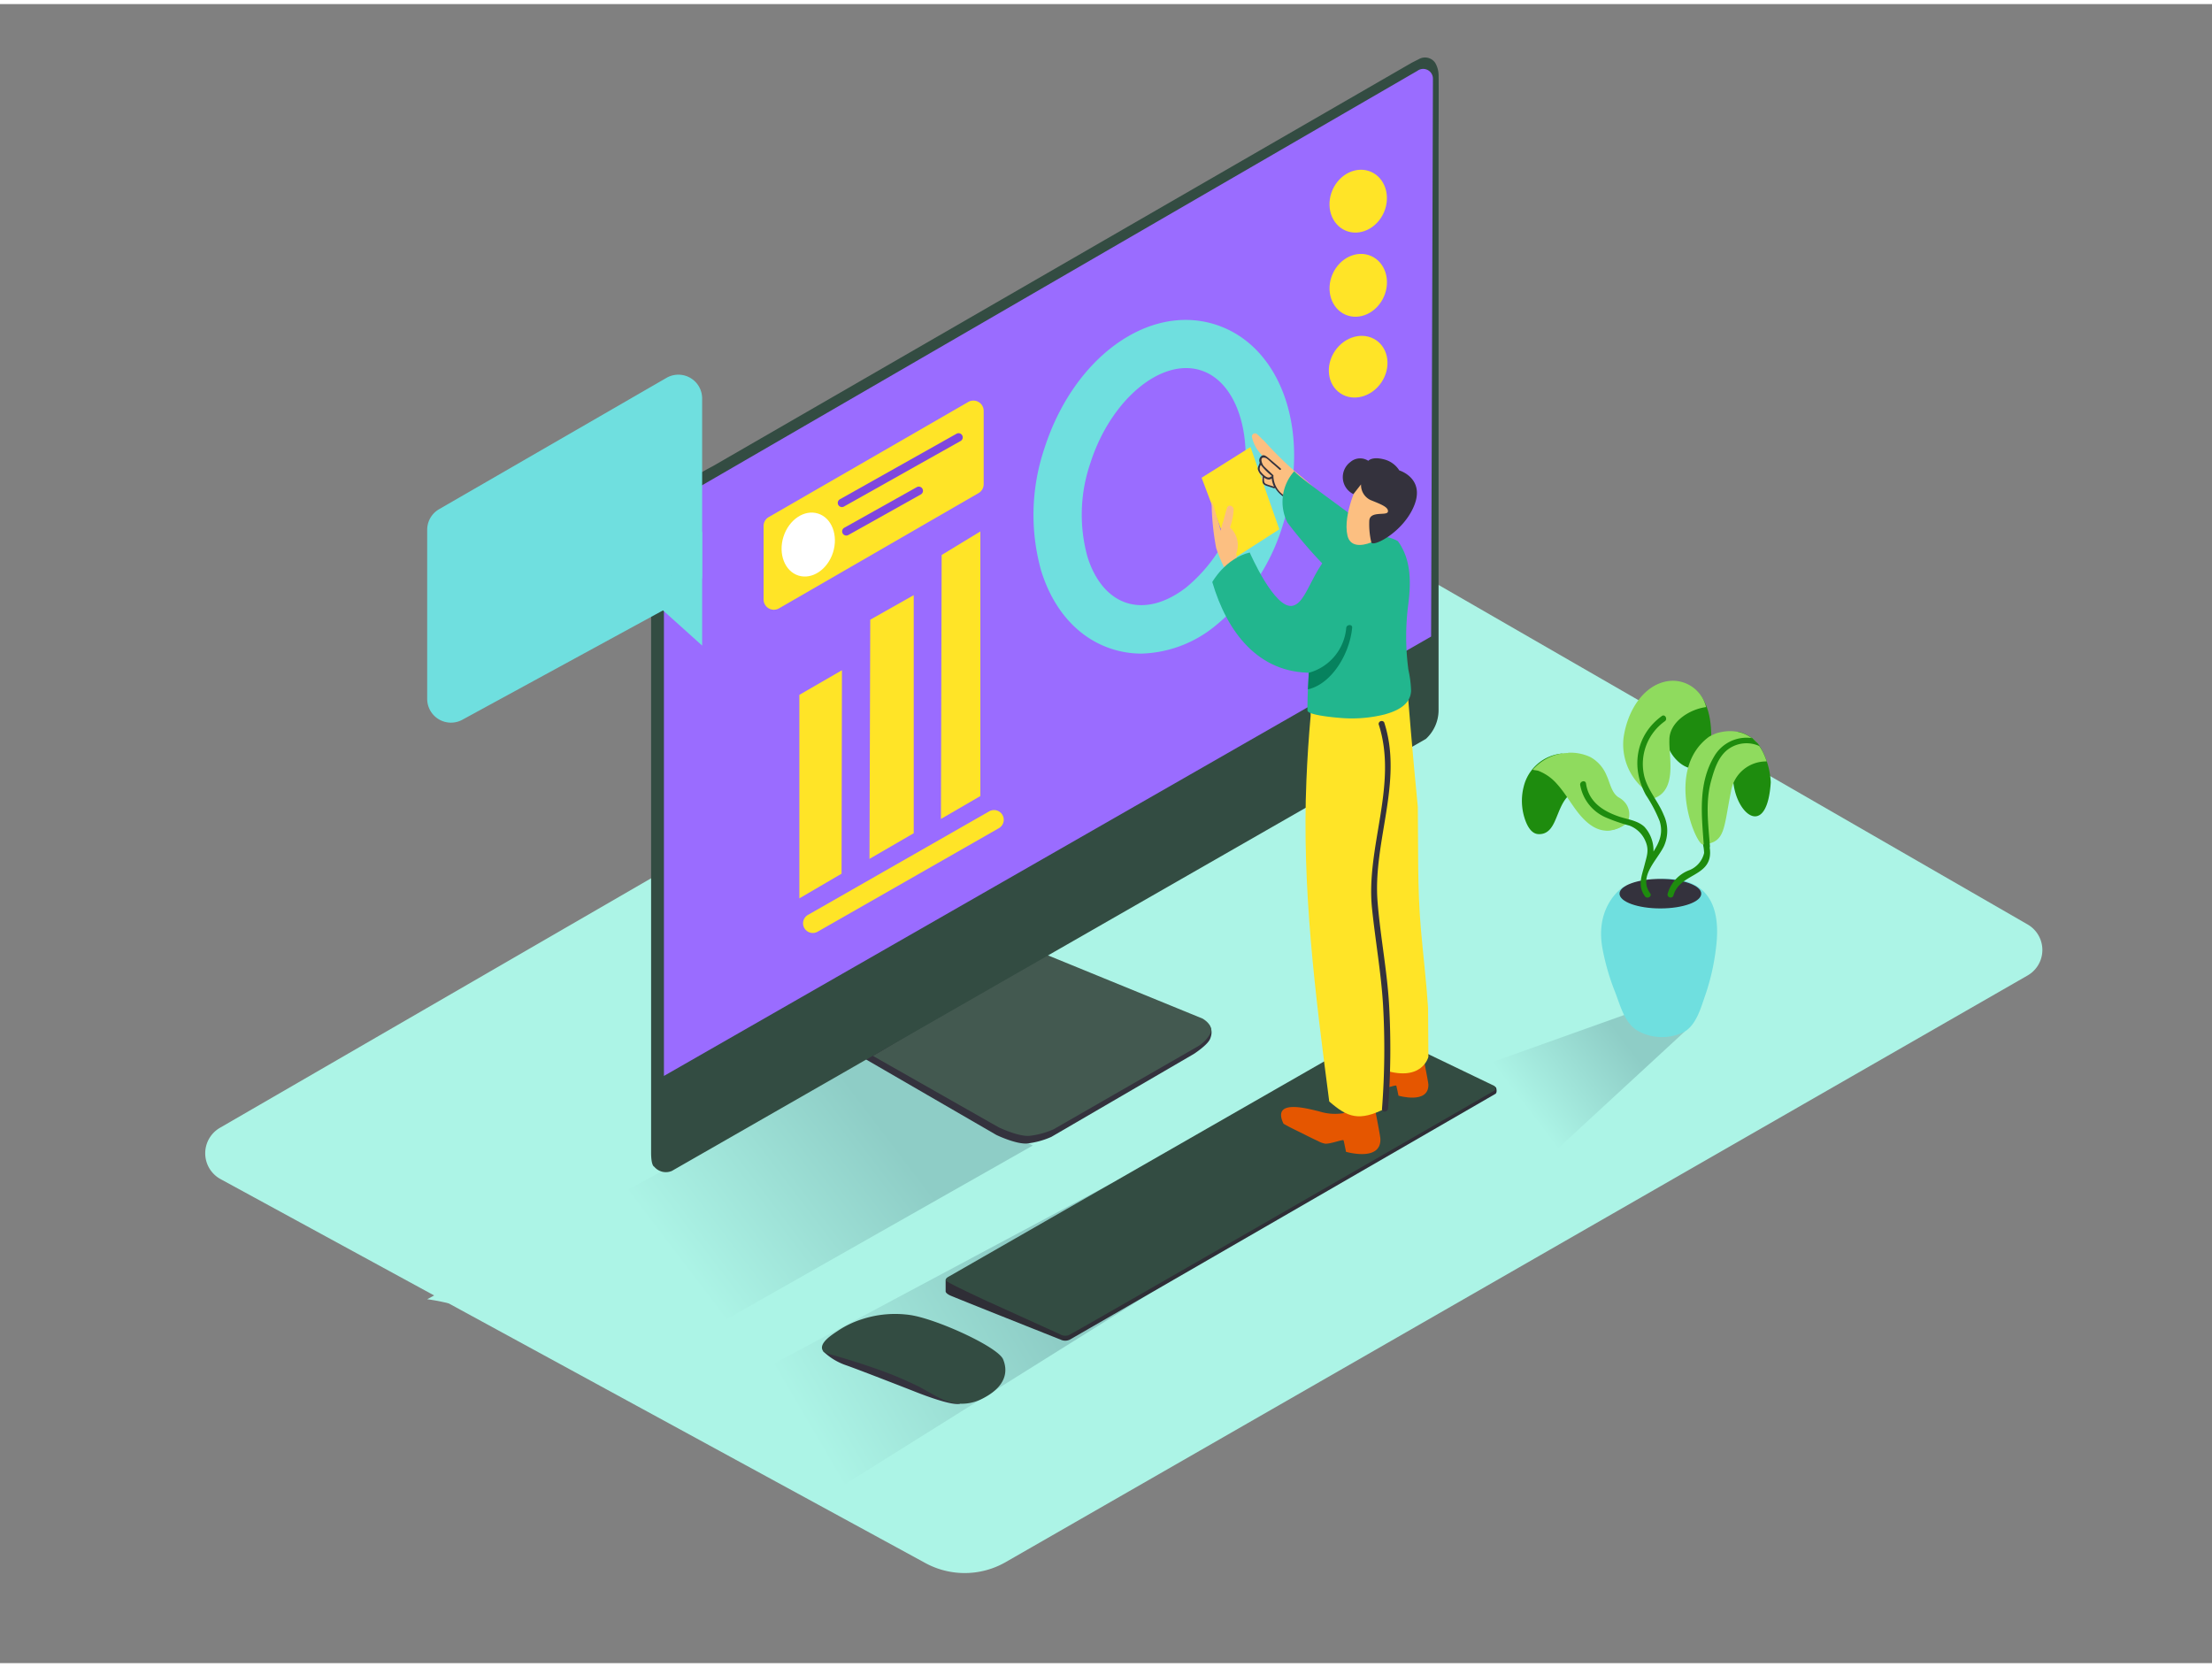 <svg id="Layer_1" data-name="Layer 1" xmlns="http://www.w3.org/2000/svg" xmlns:xlink="http://www.w3.org/1999/xlink" viewBox="0 0 400 300" width="406" height="306" class="illustration styles_illustrationTablet__1DWOa"><rect x="0" y="0" width="400" height="300" fill="#808080" stroke="none"/><defs><linearGradient id="linear-gradient" x1="274.42" y1="197.65" x2="291.62" y2="184.57" gradientUnits="userSpaceOnUse"><stop offset="0" stop-color="#acf4e6"></stop><stop offset="1" stop-color="#8ecdc6"></stop></linearGradient><linearGradient id="linear-gradient-2" x1="145.65" y1="256.8" x2="185.96" y2="233.19" xlink:href="#linear-gradient"></linearGradient><linearGradient id="linear-gradient-3" x1="122.66" y1="227.34" x2="157.79" y2="200.62" xlink:href="#linear-gradient"></linearGradient></defs><title>-</title><path d="M235.66,90.93l131,75.5a5.32,5.32,0,0,1,0,9.22L181.85,281.74a14.88,14.88,0,0,1-14.52.16L39.89,212.48a5.32,5.32,0,0,1-.12-9.28L237.46,88.8" fill="#acf4e6"></path><path d="M295.47,182.17l-42.59,15.21s-3.77,7.15,17.65,19.88l34.09-31.44" fill="url(#linear-gradient)"></path><polyline points="200.92 213.28 123.74 254.5 150.57 269.05 223.99 223.1" fill="url(#linear-gradient-2)"></polyline><path d="M157.86,190.2l-80.61,44s14,1.49,35.44,14.21l74.06-42" fill="url(#linear-gradient-3)"></path><path d="M188.52,173.18l29.85,11.2s1.25.81.45,2.75c-.46,1.11-2.93,2.71-2.93,2.71l-25.77,15a14.86,14.86,0,0,1-4.44,1.2c-2.06.12-5.51-1.55-5.51-1.55l-24-13.9Z" fill="#34323d"></path><path d="M188.94,171.79l28.52,11.66s2,1.09,1.47,2.57a6.16,6.16,0,0,1-2.55,2.59l-25.84,14.85a14.86,14.86,0,0,1-4.44,1.2c-2.06.12-5.51-1.55-5.51-1.55L157.86,190.2Z" fill="#435950"></path><path d="M121.49,211a2.75,2.75,0,0,1-3.19-.77s-.56-.11-.56-2.56V94a7,7,0,0,1,2.49-5.14,82.23,82.23,0,0,1,8.7-5.32L255.28,10.61l1.42-.72a2.23,2.23,0,0,1,2.82.72,4.54,4.54,0,0,1,.62,2.07c.05,1.19,0,12.68,0,12.68v102.3a7.07,7.07,0,0,1-2.3,5.22Z" fill="#334c42"></path><path d="M120.06,193.82V95.71c0-3.26.45-5.08,3-6.44L256.31,12.07a1.76,1.76,0,0,1,2.81,1.42l-.33,100.88Z" fill="#9a6cff"></path><path d="M148.83,243.59a11.19,11.19,0,0,0,4.29,2.59c2.81,1,12.11,4.64,12.11,4.64s6.58,2.69,8.28,2.28-19.37-9.51-19.37-9.51Z" fill="#34323d"></path><path d="M170.2,252.19a11.53,11.53,0,0,0,1.65.64,8.07,8.07,0,0,0,5.81-.66c4.22-2.14,4.67-4.87,3.73-7.11s-11.93-7.26-16.75-8a19.27,19.27,0,0,0-8.82.77,17.31,17.31,0,0,0-4.28,2.06c-.88.6-3.64,2.25-2.72,3.65a1.52,1.52,0,0,0,.91.51c3.6,1,7.19,2.13,10.7,3.45,2,.76,4,1.64,5.92,2.6C167.63,250.78,168.89,251.58,170.2,252.19Z" fill="#334c42"></path><path d="M171,230.67,171,232.8s0,.33.81.71,20,8,20,8a1.87,1.87,0,0,0,1.63,0c.81-.43,77-44.46,77-44.46s.37-.23.09-1.16l-1.19-.47" fill="#2f2e36"></path><path d="M171.54,230.12s-.75.36-.44.75,7.32,3.64,7.32,3.64l13.23,6a1.83,1.83,0,0,0,1.6.19c.86-.33,77-44.24,77-44.24a.62.62,0,0,0,.17-.58s0-.18-.38-.35-19.92-9.58-19.92-9.58a1.78,1.78,0,0,0-1.37-.07C248.19,186.18,171.54,230.12,171.54,230.12Z" fill="#334c42"></path><path d="M77.25,95.06v30.57a4.3,4.3,0,0,0,6.36,3.78L124.73,107a4.3,4.3,0,0,0,2.24-3.78V71.32a4.3,4.3,0,0,0-6.45-3.73L79.4,91.34A4.3,4.3,0,0,0,77.25,95.06Z" fill="#6fdfdf"></path><polyline points="126.97 95.36 126.97 116 118.19 108.1" fill="#6fdfdf"></polyline><ellipse cx="245.61" cy="35.65" rx="5.79" ry="5.07" transform="translate(114.94 246.64) rotate(-66.49)" fill="#ffe427"></ellipse><polygon points="144.55 124.91 144.55 161.71 152.18 157.25 152.25 120.46 144.55 124.91" fill="#ffe427"></polygon><polygon points="157.37 111.32 157.23 154.57 165.23 149.93 165.23 106.88 157.37 111.32" fill="#ffe427"></polygon><polygon points="170.28 99.62 170.15 147.35 177.28 143.21 177.28 95.36 170.28 99.62" fill="#ffe427"></polygon><ellipse cx="245.61" cy="50.86" rx="5.79" ry="5.07" transform="translate(101 255.79) rotate(-66.49)" fill="#ffe427"></ellipse><ellipse cx="245.61" cy="65.58" rx="5.79" ry="5.07" transform="translate(54.5 233.22) rotate(-56.21)" fill="#ffe427"></ellipse><path d="M206.43,117.45a17.49,17.49,0,0,1-5.31-.82c-6.07-1.93-10.63-7-12.85-14.18a37.46,37.46,0,0,1,.56-22c5.23-16.47,18.81-26.36,30.93-22.51S237.27,77.65,232,94.12h0a37.46,37.46,0,0,1-12.26,18.33A22,22,0,0,1,206.43,117.45Zm8.05-51.63c-6.66,0-14.13,7.18-17.32,17.22a28.69,28.69,0,0,0-.53,16.84c1.35,4.39,3.88,7.38,7.14,8.41s7,.05,10.68-2.76a28.68,28.68,0,0,0,9.27-14.06c3.62-11.4.59-23-6.6-25.25A8.68,8.68,0,0,0,214.48,65.82Z" fill="#6fdfdf"></path><path d="M145.22,166.22v0a1.76,1.76,0,0,0,2.63,1.52l32.78-18.72a1.76,1.76,0,0,0,.88-1.52h0a1.76,1.76,0,0,0-2.62-1.53L146.11,164.7A1.76,1.76,0,0,0,145.22,166.22Z" fill="#ffe427"></path><path d="M138.08,94.39v13.27a1.86,1.86,0,0,0,2.79,1.61l36.08-20.84a1.86,1.86,0,0,0,.93-1.61V73.56a1.86,1.86,0,0,0-2.79-1.61L139,92.77A1.86,1.86,0,0,0,138.08,94.39Z" fill="#ffe427"></path><ellipse cx="146.15" cy="97.72" rx="5.88" ry="4.7" transform="translate(8.8 207.47) rotate(-72.39)" fill="#fff"></ellipse><path d="M152.63,90.85,173.72,79a.75.75,0,0,0-.76-1.3L151.87,89.55a.75.75,0,0,0,.76,1.3Z" fill="#7f47dd"></path><path d="M153.42,96l13.11-7.34a.75.75,0,0,0-.76-1.3l-13.11,7.34a.75.75,0,0,0,.76,1.3Z" fill="#7f47dd"></path><polygon points="222.68 100.54 231.34 94.97 226.13 80.1 217.29 85.65 221.63 97.16 222.68 100.54" fill="#ffe427"></polygon><path d="M224.1,101.89l-.56-2.49a4.32,4.32,0,0,0-1.11-4.76,11.42,11.42,0,0,0,.65-3.26.47.47,0,0,0-.18-.41.56.56,0,0,0-1,.08c-.25.78-.46,1.57-.66,2.37a14.28,14.28,0,0,0-.51,1.8c-.13-.52-.27-1-.42-1.55v0a.5.5,0,0,0-.07-.19l-.13-.42q-.35-1.43-.83-2.82l0-.06a.4.4,0,0,0-.18-.21,46.72,46.72,0,0,0,.82,8.38,26.74,26.74,0,0,0,1.35,3.31.47.47,0,0,0,.17.18c.1.31.2.61.33.91l0,.06.08.28a.55.55,0,0,0,1,0c.37.24,1,0,.84-.48A.54.54,0,0,0,224.1,101.89Z" fill="#fcbf81"></path><path d="M237.59,87.61c.28-.17-3.43-3.1-3.75-3.38a69.23,69.23,0,0,1-5.31-5.32.47.47,0,0,0-.2-.13,11.82,11.82,0,0,0-1-1,.56.56,0,0,0-.93.54,6.52,6.52,0,0,0,1.85,3.29c-.18.36-.38.76-.53,1.16a.23.23,0,0,1,.15.22,1.69,1.69,0,0,1-.13.57,1.21,1.21,0,0,1-.16.36.27.27,0,0,1-.13.1,1.75,1.75,0,0,0,.75,1.32,2.23,2.23,0,0,0,.33,1.57l.06.05.09,0a16.32,16.32,0,0,1,2.28.78.25.25,0,0,1,0,.41,14.62,14.62,0,0,0,1.75.19.47.47,0,0,0,.36-.12l.26.14a.57.57,0,0,0,.84-.48.65.65,0,0,0,0-.2l.25.16a.64.64,0,0,0,.78.62.65.65,0,0,0,.55-.69.76.76,0,0,0-.06-.25l.59.51a.15.15,0,0,0,.26-.12.13.13,0,0,0,0-.07,8.71,8.71,0,0,1,.88,1C241.32,92.16,237.7,87.73,237.59,87.61Zm-2.41.56a.35.35,0,0,1-.42-.22.58.58,0,0,0,.43-.22h0a.15.15,0,0,0,.21-.08l0,0A.35.35,0,0,1,235.18,88.16Z" fill="#fcbf81"></path><path d="M236.84,87.72a6.07,6.07,0,0,1-1.91-1.23,1.17,1.17,0,0,0-1.68,0,6.84,6.84,0,0,1-.32-.88,1.23,1.23,0,0,0-2.37.65,6,6,0,0,0,1.87,3.12,10,10,0,0,0,3.22,1.54,1.26,1.26,0,0,0,1.54-1.42l.08-.11A1.24,1.24,0,0,0,236.84,87.72Z" fill="#fcbf81"></path><path d="M233.39,89.4a4.31,4.31,0,0,1-3.12-4.09.14.14,0,0,0,0-.11l0,0L229,84c-.18-.18-.37-.35-.53-.54s-.89-1.72.33-1.41c.37.09,1,.8,1.33,1.06s.84.72,1.25,1.09c.15.13.36-.08.22-.22q-1.13-1-2.34-2c-.38-.29-.76-.6-1.2-.22a1,1,0,0,0-.26,1.16c-.09.4-.4.78-.34,1.21a2.1,2.1,0,0,0,.69,1.07l.19.19a.15.15,0,0,0,0,.08c0,.5-.21,1.09.26,1.43a2.29,2.29,0,0,0,.65.28l1.12.37a.14.14,0,0,0,.18-.1,5,5,0,0,0,2.8,2.23C233.5,89.76,233.58,89.46,233.39,89.4Zm-5.31-4.72a.93.93,0,0,1-.23-1c0-.12.09-.24.14-.35a11.66,11.66,0,0,0,2,2s0,.07,0,.1a.14.14,0,0,0-.16,0C229.27,86,228.41,85.08,228.08,84.68Zm1,2.14a.64.64,0,0,1-.5-.56,3.38,3.38,0,0,1,0-.64c.43.32,1,.53,1.39.14a4.29,4.29,0,0,0,.43,1.52C230,87.12,229.5,87,229.06,86.82Z" fill="#34323d"></path><path d="M250.61,97.15c-.43-.78-15.69-11.42-16.57-12.68a8.31,8.31,0,0,0-1.23,9.29s8.22,11,12.8,12.23" fill="#22b68e"></path><path d="M219.22,104.51s2.35-4.27,6.77-5.34c0,0,4.55,10.47,7.82,9.62s3.63-9.82,11.09-12,2.08,24-7.64,24.12S221.88,113.56,219.22,104.51Z" fill="#22b68e"></path><path d="M248.13,197.24l-3.48,1.57a2,2,0,0,1-1.34,1.44.8.8,0,0,1-.48.32,9.42,9.42,0,0,1-4.31-.35c-1.76-.4-8.66-2.43-6.42,2.24,1.29.76,2.72,1.39,4,2.05.74.37,1.48.74,2.23,1.08a4.25,4.25,0,0,0,1.3.48c1,.07,3.25-.84,3.33-.6s.44,2.07.44,2.07,6.29,1.84,6.22-2.27C249.65,204.73,248.13,197.24,248.13,197.24Z" fill="#e55600"></path><path d="M251.29,191.4s-6.25-2.2-7.71-2.19-3.85.7-1.51,3.2c0,0,6.68,3.64,7.53,3.7s2.83-.73,2.9-.52.39,1.8.39,1.8,5.47,1.6,5.41-2c0-.47-1.33-7-1.33-7" fill="#e55600"></path><path d="M250.22,160.17c-.22-12.11-.78-24.27.81-36.32-.14-3.09,2-1.28,1.78-2.49-1.88-9.83-15.38,3.13-15.38,3.13-.55.52-.37,3.57-.43,4.27q-.52,5.79-.76,11.6c-.83,19.55,1.6,38.74,4.13,58.08,3.32,2.89,5.4,3.66,10.19,1.24,0-12.79-.12-25.58-.33-38.36Q250.23,160.74,250.22,160.17Z" fill="#ffe427"></path><path d="M258.24,181.49c-.31-4.81-.9-9.61-1.31-14.37-.63-7.3-.45-14.61-.54-21.92-.91-9.06-1.83-20.58-1.83-20.58l-7.5,2.09s-4.87,63.16,2.61,65.84,8.63-2.19,8.63-2.19S258.29,186.65,258.24,181.49Z" fill="#ffe427"></path><path d="M255.17,124.19a20.15,20.15,0,0,0-.48-3.77,44.91,44.91,0,0,1,0-12.1c.46-3.88.49-7.89-1.9-11.2-3.45-2-8.25-.21-11.16,1.93-3.93,2.9-5.25,22.59-5.2,28.68,0,.86,5.22,1.3,5.8,1.34a24.53,24.53,0,0,0,8.08-.6c1.88-.51,4.22-1.44,4.75-3.54A3.92,3.92,0,0,0,255.17,124.19Z" fill="#22b68e"></path><path d="M250.3,129.87a.55.55,0,0,0-1,.34c3.56,10.9-2.34,22.17-1.2,33.28.6,5.85,1.64,11.62,2,17.51a140.44,140.44,0,0,1-.19,18.77c-.05.7,1,.64,1.09-.05a140.44,140.44,0,0,0,.19-18.77c-.36-6.21-1.57-12.3-2.07-18.48C248.18,151.54,253.82,140.65,250.3,129.87Z" fill="#34323d"></path><path d="M243.44,112.82a9.22,9.22,0,0,1-6.78,8.1c0,.37-.12,2.67-.15,3,4.36-1,7.57-6.51,8-11.14C244.6,112.12,243.51,112.12,243.44,112.82Z" fill="#06825e"></path><path d="M246.07,86c-.33.07-3.32,6.26-2.4,10.13s7.58.2,9.33-2.65S252.28,84.63,246.07,86Z" fill="#fcbf81"></path><path d="M246.12,86.85a3,3,0,0,0,1.71,2.83c1.8.74,3.29,1.26,3.15,2.1s-3.29-.25-3.37,1.67a14.37,14.37,0,0,0,.36,3.86c.16,1,5.74-1.72,7.74-6.58s-2.45-6.35-2.67-6.4a4.58,4.58,0,0,0-2.76-2c-2.19-.57-2.85.26-2.85.26a2.68,2.68,0,0,0-3.24.22,3.41,3.41,0,0,0,.55,5.8Z" fill="#34323d"></path><path d="M283.55,135.38a8.38,8.38,0,0,1,4.08.8,6.63,6.63,0,0,1,2.88,3.28c.63,1.32.9,3.2,2.21,4a3.83,3.83,0,0,1,1.29,1.12,3.36,3.36,0,0,1,.4,3.13c-.58,1.16-3,1.87-4.09,1.66" fill="#8fdb5e"></path><path d="M282.48,135.52a7.87,7.87,0,0,0-6.95,6,10.39,10.39,0,0,0-.05,4.91c.31,1.3,1.08,3.56,2.67,3.66,2.15.13,2.84-1.88,3.52-3.53s1.39-3.47,3.11-4.12a4.63,4.63,0,0,1,5,1.12Z" fill="#1e8c0e"></path><path d="M292.31,144.25c-1.3-1.68-2.38-3.51-3.63-5.22a15.55,15.55,0,0,0-2.52-3c-3-1.45-6.75-.12-9,2.42.3.09.72.11,1,.19a8.51,8.51,0,0,1,3.42,2.42c1.32,1.46,2.35,3.25,3.52,4.81,1.9,2.52,4.42,4.6,7.67,3.09C294.85,147.95,293.22,145.43,292.31,144.25Z" fill="#8fdb5e"></path><path d="M302.85,122.64s6.73-.53,6.6,10.12-10.18,3.64-8-2.77" fill="#1e8c0e"></path><path d="M301.88,133.12c-.07-3.24,3.57-5.6,6.64-6a6.22,6.22,0,0,0-6.09-4.76c-4.61.12-8.06,4.8-8.84,10.32a10.56,10.56,0,0,0,3.39,9l2.22,1.9C303.3,142,301.78,136.07,301.88,133.12Z" fill="#8fdb5e"></path><path d="M320.21,140.73a14.06,14.06,0,0,0-1.56-5.78,6.37,6.37,0,0,0-4.38-3.39l-3.79,7.3s5.65-9.88,3.34-2.27,5.3,16.13,6.34,4.79C320.18,141.16,320.19,140.95,320.21,140.73Z" fill="#1e8c0e"></path><path d="M293.43,159.73s-5.06,3.3-3.66,11a42.32,42.32,0,0,0,2.25,7.82c1,2.51,1.7,5.74,4.23,7.16a9,9,0,0,0,8.37.11c2.17-1.33,2.95-4.34,3.74-6.58a40.85,40.85,0,0,0,1.94-8.51C312.7,152.1,293.43,159.73,293.43,159.73Z" fill="#6fdfdf"></path><ellipse cx="300.25" cy="160.86" rx="7.39" ry="2.67" fill="#34323d"></ellipse><path d="M300.85,146.62c-1-2.49-3-4.58-3.57-7.25a9.49,9.49,0,0,1,3.78-9.69c.56-.41,0-1.36-.55-.94-4.72,3.43-5.64,9.29-2.88,14.28a26,26,0,0,1,2.49,4.73c.68,2.22-.08,3.83-1.12,5.5a6.33,6.33,0,0,0-1.64-4.48c-1.23-1.14-3-1.33-4.56-1.84-2.94-1-5.53-2.67-6-6-.11-.69-1.16-.4-1.05.29a7.88,7.88,0,0,0,4.54,5.82,31.64,31.64,0,0,0,4.38,1.52,5.1,5.1,0,0,1,2.89,2.83c.7,1.61.22,2.71-.17,4.27-.51,2-1.32,3.76.07,5.68.41.56,1.36,0,.94-.55-2.21-3.05,1.32-6,2.52-8.58A6.75,6.75,0,0,0,300.85,146.62Z" fill="#1e8c0e"></path><path d="M314.48,139.93c-4.67-.82-7.85,2.79-7.57,7.31a17.14,17.14,0,0,0,.63,3.35,8.76,8.76,0,0,1,.62,2.9,4.41,4.41,0,0,1-2.67,3.12,6.36,6.36,0,0,0-3.94,4.33.55.55,0,0,0,1.05.29c1.08-4,6.6-3.38,6.64-7.74,0-2.13-1.11-4.12-1.24-6.25-.23-3.72,2.2-7,6.19-6.26C314.87,141.1,315.17,140.05,314.48,139.93Z" fill="#1e8c0e"></path><path d="M318.65,135c-1.81-3.34-5.1-4.12-8.32-3.13a10.61,10.61,0,0,0-1.3.63c-8.11,6-2.35,19.57-1.1,19.46,4.13-.34,3.7-2.77,5.09-9.57a6.42,6.42,0,0,1,6.45-5.44A12,12,0,0,0,318.65,135Z" fill="#8fdb5e"></path><path d="M316.87,132.74A6.76,6.76,0,0,0,310,136c-3,5-2.28,10.73-1.89,16.2.05.7,1.14.7,1.09,0-.29-4-.84-7.87.23-11.75.53-1.9,1.16-4,2.68-5.38a5.6,5.6,0,0,1,6.1-.87l-.41-.56C317.46,133.37,317.17,133.06,316.87,132.74Z" fill="#1e8c0e"></path></svg>
